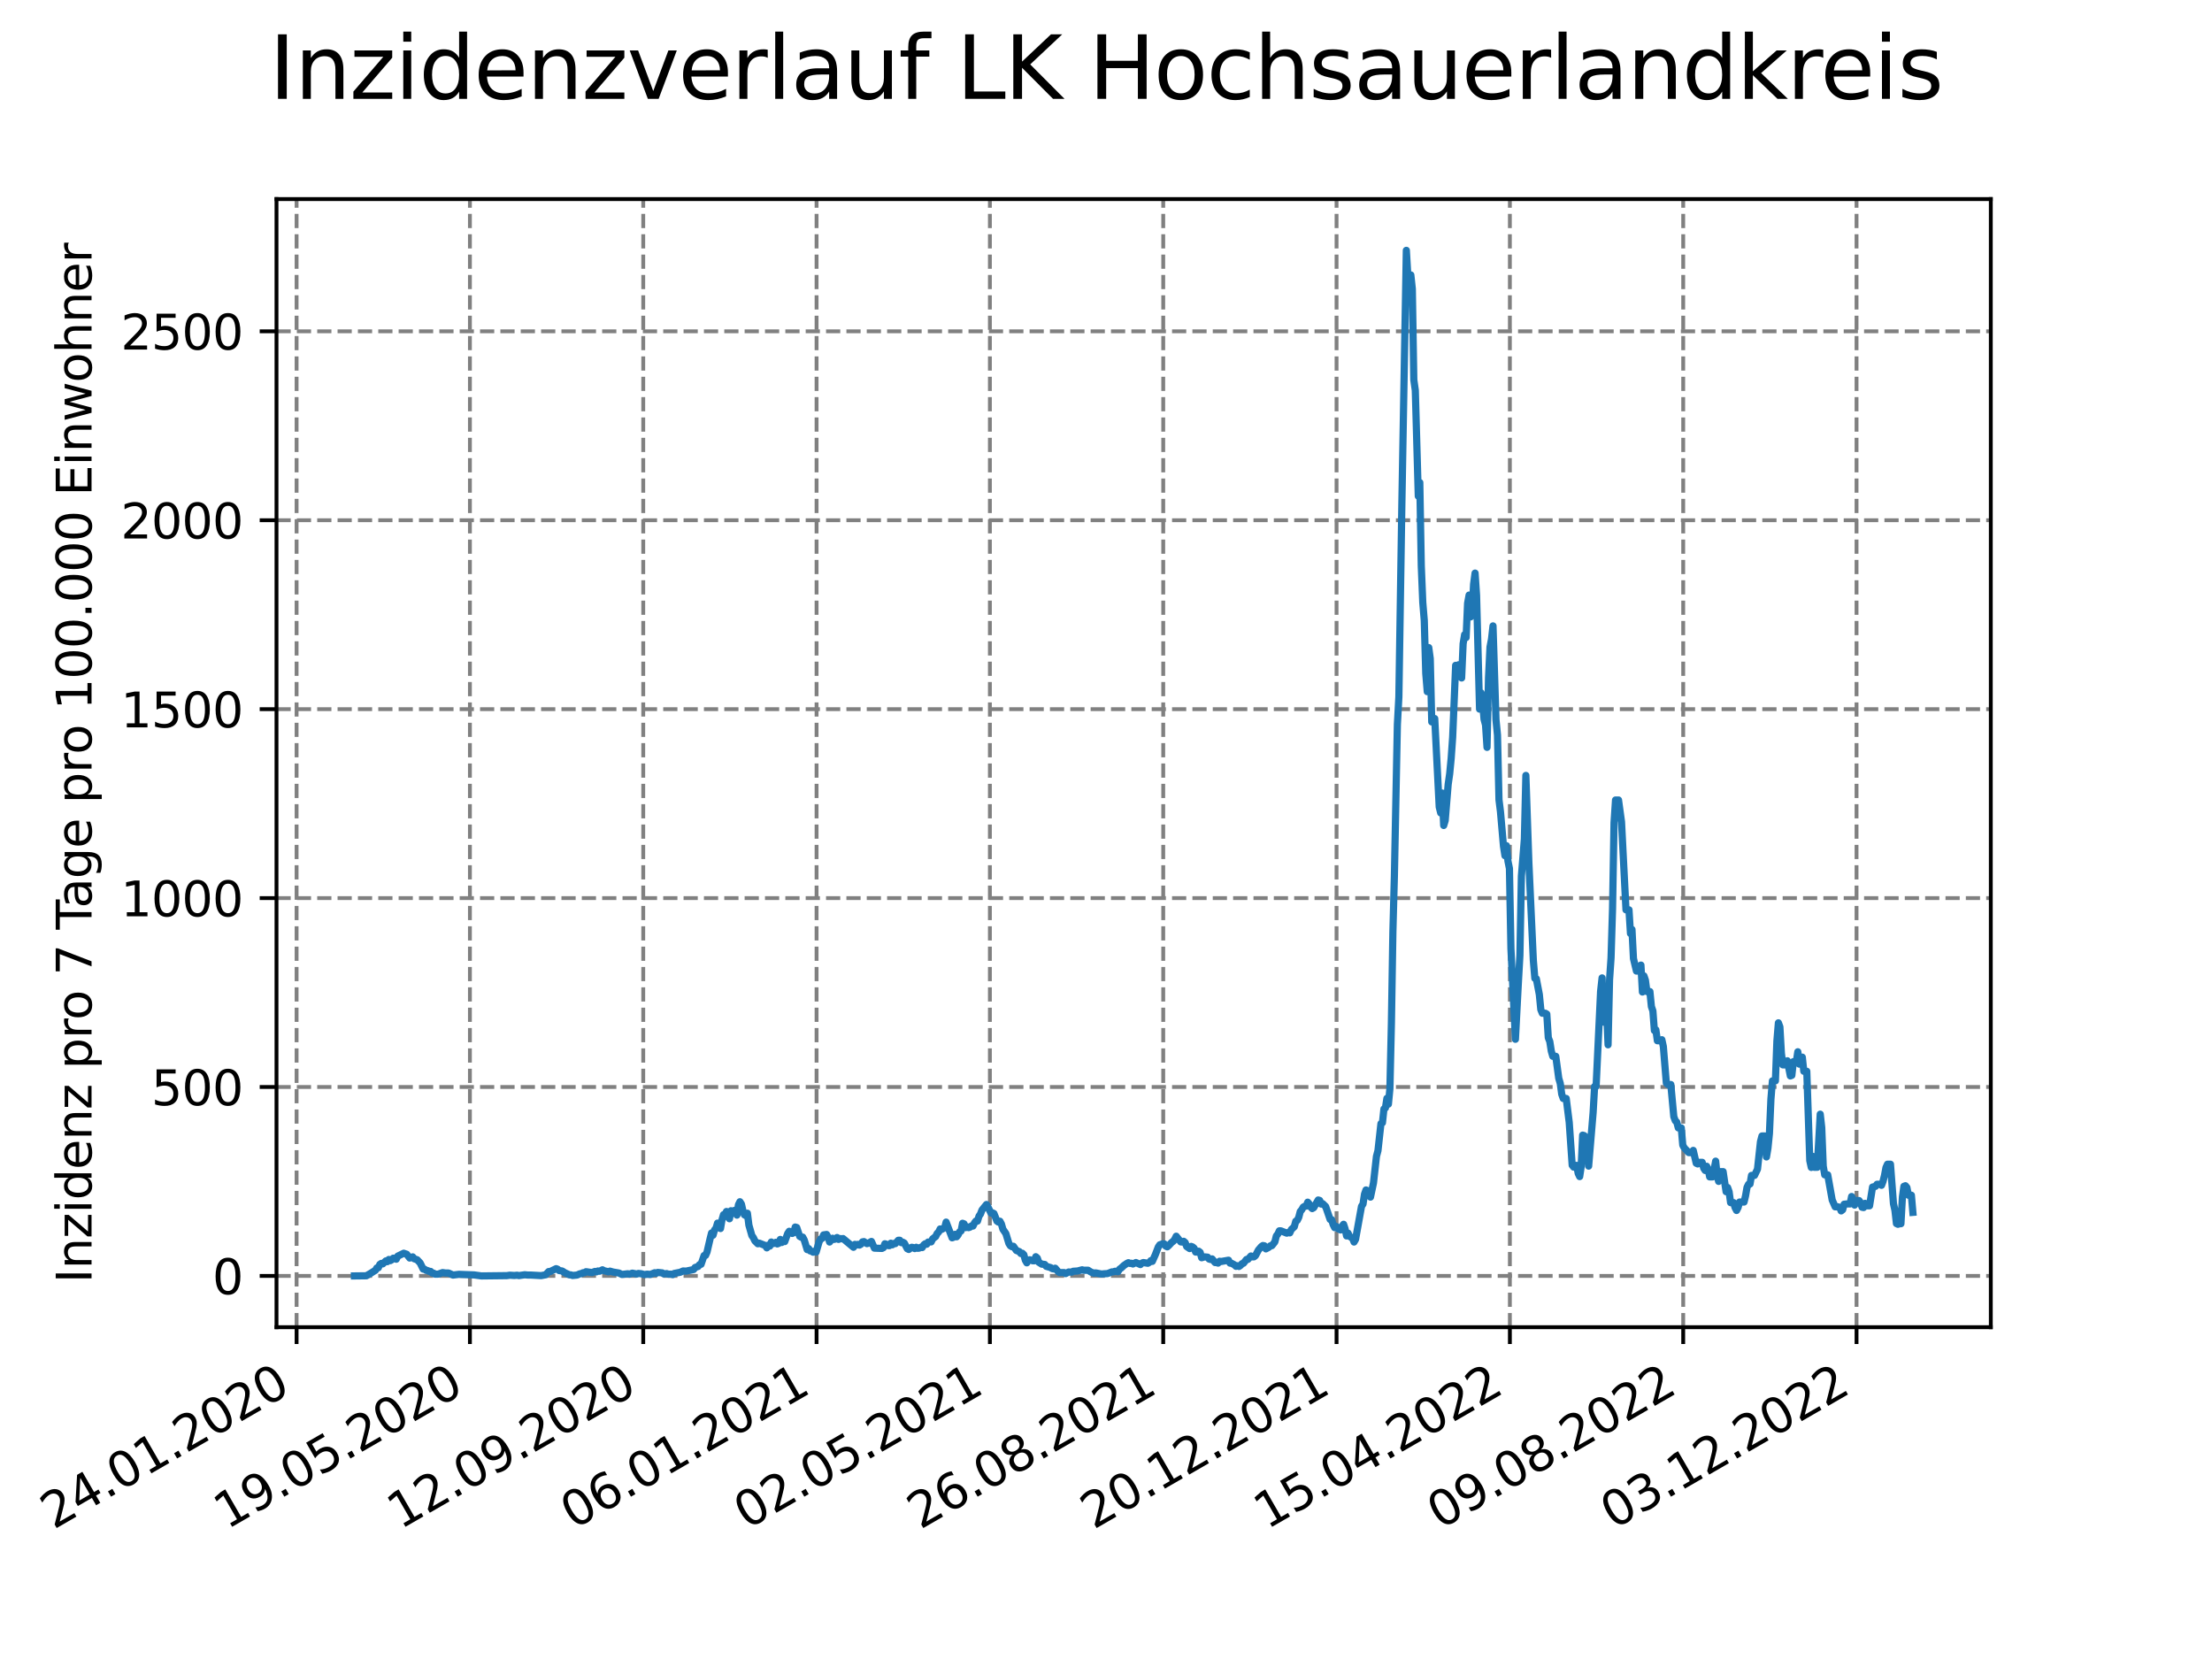 <?xml version="1.0" encoding="utf-8" standalone="no"?>
<!DOCTYPE svg PUBLIC "-//W3C//DTD SVG 1.1//EN"
  "http://www.w3.org/Graphics/SVG/1.1/DTD/svg11.dtd">
<svg xmlns:xlink="http://www.w3.org/1999/xlink" width="460.8pt" height="345.6pt" viewBox="0 0 460.8 345.6" xmlns="http://www.w3.org/2000/svg" version="1.1">
 <defs>
  <style type="text/css">*{stroke-linejoin: round; stroke-linecap: butt}</style>
 </defs>
 <g id="figure_1">
  <g id="patch_1">
   <path d="M 0 345.6 
L 460.8 345.6 
L 460.8 0 
L 0 0 
z
" style="fill: #ffffff"/>
  </g>
  <g id="axes_1">
   <g id="patch_2">
    <path d="M 57.6 276.48 
L 414.72 276.48 
L 414.72 41.472 
L 57.6 41.472 
z
" style="fill: #ffffff"/>
   </g>
   <g id="matplotlib.axis_1">
    <g id="xtick_1">
     <g id="line2d_1">
      <path d="M 61.784 276.48 
L 61.784 41.472 
" clip-path="url(#pce18eaad3a)" style="fill: none; stroke-dasharray: 2.96,1.28; stroke-dashoffset: 0; stroke: #808080; stroke-width: 0.8"/>
     </g>
     <g id="line2d_2">
      <defs>
       <path id="mdf8ff5abb8" d="M 0 0 
L 0 3.5 
" style="stroke: #000000; stroke-width: 0.8"/>
      </defs>
      <g>
       <use xlink:href="#mdf8ff5abb8" x="61.784" y="276.48" style="stroke: #000000; stroke-width: 0.8"/>
      </g>
     </g>
     <g id="text_1">
      <!-- 24.01.2020 -->
      <g transform="translate(11.159 318.689) rotate(-30) scale(0.1 -0.1)">
       <defs>
        <path id="DejaVuSans-32" d="M 1228 531 
L 3431 531 
L 3431 0 
L 469 0 
L 469 531 
Q 828 903 1448 1529 
Q 2069 2156 2228 2338 
Q 2531 2678 2651 2914 
Q 2772 3150 2772 3378 
Q 2772 3750 2511 3984 
Q 2250 4219 1831 4219 
Q 1534 4219 1204 4116 
Q 875 4013 500 3803 
L 500 4441 
Q 881 4594 1212 4672 
Q 1544 4750 1819 4750 
Q 2544 4750 2975 4387 
Q 3406 4025 3406 3419 
Q 3406 3131 3298 2873 
Q 3191 2616 2906 2266 
Q 2828 2175 2409 1742 
Q 1991 1309 1228 531 
z
" transform="scale(0.016)"/>
        <path id="DejaVuSans-34" d="M 2419 4116 
L 825 1625 
L 2419 1625 
L 2419 4116 
z
M 2253 4666 
L 3047 4666 
L 3047 1625 
L 3713 1625 
L 3713 1100 
L 3047 1100 
L 3047 0 
L 2419 0 
L 2419 1100 
L 313 1100 
L 313 1709 
L 2253 4666 
z
" transform="scale(0.016)"/>
        <path id="DejaVuSans-2e" d="M 684 794 
L 1344 794 
L 1344 0 
L 684 0 
L 684 794 
z
" transform="scale(0.016)"/>
        <path id="DejaVuSans-30" d="M 2034 4250 
Q 1547 4250 1301 3770 
Q 1056 3291 1056 2328 
Q 1056 1369 1301 889 
Q 1547 409 2034 409 
Q 2525 409 2770 889 
Q 3016 1369 3016 2328 
Q 3016 3291 2770 3770 
Q 2525 4250 2034 4250 
z
M 2034 4750 
Q 2819 4750 3233 4129 
Q 3647 3509 3647 2328 
Q 3647 1150 3233 529 
Q 2819 -91 2034 -91 
Q 1250 -91 836 529 
Q 422 1150 422 2328 
Q 422 3509 836 4129 
Q 1250 4750 2034 4750 
z
" transform="scale(0.016)"/>
        <path id="DejaVuSans-31" d="M 794 531 
L 1825 531 
L 1825 4091 
L 703 3866 
L 703 4441 
L 1819 4666 
L 2450 4666 
L 2450 531 
L 3481 531 
L 3481 0 
L 794 0 
L 794 531 
z
" transform="scale(0.016)"/>
       </defs>
       <use xlink:href="#DejaVuSans-32"/>
       <use xlink:href="#DejaVuSans-34" x="63.623"/>
       <use xlink:href="#DejaVuSans-2e" x="127.246"/>
       <use xlink:href="#DejaVuSans-30" x="159.033"/>
       <use xlink:href="#DejaVuSans-31" x="222.656"/>
       <use xlink:href="#DejaVuSans-2e" x="286.279"/>
       <use xlink:href="#DejaVuSans-32" x="318.066"/>
       <use xlink:href="#DejaVuSans-30" x="381.689"/>
       <use xlink:href="#DejaVuSans-32" x="445.312"/>
       <use xlink:href="#DejaVuSans-30" x="508.936"/>
      </g>
     </g>
    </g>
    <g id="xtick_2">
     <g id="line2d_3">
      <path d="M 97.891 276.48 
L 97.891 41.472 
" clip-path="url(#pce18eaad3a)" style="fill: none; stroke-dasharray: 2.96,1.28; stroke-dashoffset: 0; stroke: #808080; stroke-width: 0.8"/>
     </g>
     <g id="line2d_4">
      <g>
       <use xlink:href="#mdf8ff5abb8" x="97.891" y="276.48" style="stroke: #000000; stroke-width: 0.8"/>
      </g>
     </g>
     <g id="text_2">
      <!-- 19.05.2020 -->
      <g transform="translate(47.266 318.689) rotate(-30) scale(0.1 -0.1)">
       <defs>
        <path id="DejaVuSans-39" d="M 703 97 
L 703 672 
Q 941 559 1184 500 
Q 1428 441 1663 441 
Q 2288 441 2617 861 
Q 2947 1281 2994 2138 
Q 2813 1869 2534 1725 
Q 2256 1581 1919 1581 
Q 1219 1581 811 2004 
Q 403 2428 403 3163 
Q 403 3881 828 4315 
Q 1253 4750 1959 4750 
Q 2769 4750 3195 4129 
Q 3622 3509 3622 2328 
Q 3622 1225 3098 567 
Q 2575 -91 1691 -91 
Q 1453 -91 1209 -44 
Q 966 3 703 97 
z
M 1959 2075 
Q 2384 2075 2632 2365 
Q 2881 2656 2881 3163 
Q 2881 3666 2632 3958 
Q 2384 4250 1959 4250 
Q 1534 4250 1286 3958 
Q 1038 3666 1038 3163 
Q 1038 2656 1286 2365 
Q 1534 2075 1959 2075 
z
" transform="scale(0.016)"/>
        <path id="DejaVuSans-35" d="M 691 4666 
L 3169 4666 
L 3169 4134 
L 1269 4134 
L 1269 2991 
Q 1406 3038 1543 3061 
Q 1681 3084 1819 3084 
Q 2600 3084 3056 2656 
Q 3513 2228 3513 1497 
Q 3513 744 3044 326 
Q 2575 -91 1722 -91 
Q 1428 -91 1123 -41 
Q 819 9 494 109 
L 494 744 
Q 775 591 1075 516 
Q 1375 441 1709 441 
Q 2250 441 2565 725 
Q 2881 1009 2881 1497 
Q 2881 1984 2565 2268 
Q 2250 2553 1709 2553 
Q 1456 2553 1204 2497 
Q 953 2441 691 2322 
L 691 4666 
z
" transform="scale(0.016)"/>
       </defs>
       <use xlink:href="#DejaVuSans-31"/>
       <use xlink:href="#DejaVuSans-39" x="63.623"/>
       <use xlink:href="#DejaVuSans-2e" x="127.246"/>
       <use xlink:href="#DejaVuSans-30" x="159.033"/>
       <use xlink:href="#DejaVuSans-35" x="222.656"/>
       <use xlink:href="#DejaVuSans-2e" x="286.279"/>
       <use xlink:href="#DejaVuSans-32" x="318.066"/>
       <use xlink:href="#DejaVuSans-30" x="381.689"/>
       <use xlink:href="#DejaVuSans-32" x="445.312"/>
       <use xlink:href="#DejaVuSans-30" x="508.936"/>
      </g>
     </g>
    </g>
    <g id="xtick_3">
     <g id="line2d_5">
      <path d="M 133.999 276.48 
L 133.999 41.472 
" clip-path="url(#pce18eaad3a)" style="fill: none; stroke-dasharray: 2.96,1.28; stroke-dashoffset: 0; stroke: #808080; stroke-width: 0.8"/>
     </g>
     <g id="line2d_6">
      <g>
       <use xlink:href="#mdf8ff5abb8" x="133.999" y="276.48" style="stroke: #000000; stroke-width: 0.8"/>
      </g>
     </g>
     <g id="text_3">
      <!-- 12.09.2020 -->
      <g transform="translate(83.373 318.689) rotate(-30) scale(0.1 -0.1)">
       <use xlink:href="#DejaVuSans-31"/>
       <use xlink:href="#DejaVuSans-32" x="63.623"/>
       <use xlink:href="#DejaVuSans-2e" x="127.246"/>
       <use xlink:href="#DejaVuSans-30" x="159.033"/>
       <use xlink:href="#DejaVuSans-39" x="222.656"/>
       <use xlink:href="#DejaVuSans-2e" x="286.279"/>
       <use xlink:href="#DejaVuSans-32" x="318.066"/>
       <use xlink:href="#DejaVuSans-30" x="381.689"/>
       <use xlink:href="#DejaVuSans-32" x="445.312"/>
       <use xlink:href="#DejaVuSans-30" x="508.936"/>
      </g>
     </g>
    </g>
    <g id="xtick_4">
     <g id="line2d_7">
      <path d="M 170.106 276.48 
L 170.106 41.472 
" clip-path="url(#pce18eaad3a)" style="fill: none; stroke-dasharray: 2.96,1.28; stroke-dashoffset: 0; stroke: #808080; stroke-width: 0.8"/>
     </g>
     <g id="line2d_8">
      <g>
       <use xlink:href="#mdf8ff5abb8" x="170.106" y="276.48" style="stroke: #000000; stroke-width: 0.8"/>
      </g>
     </g>
     <g id="text_4">
      <!-- 06.01.2021 -->
      <g transform="translate(119.481 318.689) rotate(-30) scale(0.1 -0.1)">
       <defs>
        <path id="DejaVuSans-36" d="M 2113 2584 
Q 1688 2584 1439 2293 
Q 1191 2003 1191 1497 
Q 1191 994 1439 701 
Q 1688 409 2113 409 
Q 2538 409 2786 701 
Q 3034 994 3034 1497 
Q 3034 2003 2786 2293 
Q 2538 2584 2113 2584 
z
M 3366 4563 
L 3366 3988 
Q 3128 4100 2886 4159 
Q 2644 4219 2406 4219 
Q 1781 4219 1451 3797 
Q 1122 3375 1075 2522 
Q 1259 2794 1537 2939 
Q 1816 3084 2150 3084 
Q 2853 3084 3261 2657 
Q 3669 2231 3669 1497 
Q 3669 778 3244 343 
Q 2819 -91 2113 -91 
Q 1303 -91 875 529 
Q 447 1150 447 2328 
Q 447 3434 972 4092 
Q 1497 4750 2381 4750 
Q 2619 4750 2861 4703 
Q 3103 4656 3366 4563 
z
" transform="scale(0.016)"/>
       </defs>
       <use xlink:href="#DejaVuSans-30"/>
       <use xlink:href="#DejaVuSans-36" x="63.623"/>
       <use xlink:href="#DejaVuSans-2e" x="127.246"/>
       <use xlink:href="#DejaVuSans-30" x="159.033"/>
       <use xlink:href="#DejaVuSans-31" x="222.656"/>
       <use xlink:href="#DejaVuSans-2e" x="286.279"/>
       <use xlink:href="#DejaVuSans-32" x="318.066"/>
       <use xlink:href="#DejaVuSans-30" x="381.689"/>
       <use xlink:href="#DejaVuSans-32" x="445.312"/>
       <use xlink:href="#DejaVuSans-31" x="508.936"/>
      </g>
     </g>
    </g>
    <g id="xtick_5">
     <g id="line2d_9">
      <path d="M 206.213 276.48 
L 206.213 41.472 
" clip-path="url(#pce18eaad3a)" style="fill: none; stroke-dasharray: 2.96,1.28; stroke-dashoffset: 0; stroke: #808080; stroke-width: 0.8"/>
     </g>
     <g id="line2d_10">
      <g>
       <use xlink:href="#mdf8ff5abb8" x="206.213" y="276.48" style="stroke: #000000; stroke-width: 0.8"/>
      </g>
     </g>
     <g id="text_5">
      <!-- 02.05.2021 -->
      <g transform="translate(155.588 318.689) rotate(-30) scale(0.1 -0.1)">
       <use xlink:href="#DejaVuSans-30"/>
       <use xlink:href="#DejaVuSans-32" x="63.623"/>
       <use xlink:href="#DejaVuSans-2e" x="127.246"/>
       <use xlink:href="#DejaVuSans-30" x="159.033"/>
       <use xlink:href="#DejaVuSans-35" x="222.656"/>
       <use xlink:href="#DejaVuSans-2e" x="286.279"/>
       <use xlink:href="#DejaVuSans-32" x="318.066"/>
       <use xlink:href="#DejaVuSans-30" x="381.689"/>
       <use xlink:href="#DejaVuSans-32" x="445.312"/>
       <use xlink:href="#DejaVuSans-31" x="508.936"/>
      </g>
     </g>
    </g>
    <g id="xtick_6">
     <g id="line2d_11">
      <path d="M 242.321 276.48 
L 242.321 41.472 
" clip-path="url(#pce18eaad3a)" style="fill: none; stroke-dasharray: 2.96,1.28; stroke-dashoffset: 0; stroke: #808080; stroke-width: 0.8"/>
     </g>
     <g id="line2d_12">
      <g>
       <use xlink:href="#mdf8ff5abb8" x="242.321" y="276.48" style="stroke: #000000; stroke-width: 0.8"/>
      </g>
     </g>
     <g id="text_6">
      <!-- 26.08.2021 -->
      <g transform="translate(191.695 318.689) rotate(-30) scale(0.1 -0.1)">
       <defs>
        <path id="DejaVuSans-38" d="M 2034 2216 
Q 1584 2216 1326 1975 
Q 1069 1734 1069 1313 
Q 1069 891 1326 650 
Q 1584 409 2034 409 
Q 2484 409 2743 651 
Q 3003 894 3003 1313 
Q 3003 1734 2745 1975 
Q 2488 2216 2034 2216 
z
M 1403 2484 
Q 997 2584 770 2862 
Q 544 3141 544 3541 
Q 544 4100 942 4425 
Q 1341 4750 2034 4750 
Q 2731 4750 3128 4425 
Q 3525 4100 3525 3541 
Q 3525 3141 3298 2862 
Q 3072 2584 2669 2484 
Q 3125 2378 3379 2068 
Q 3634 1759 3634 1313 
Q 3634 634 3220 271 
Q 2806 -91 2034 -91 
Q 1263 -91 848 271 
Q 434 634 434 1313 
Q 434 1759 690 2068 
Q 947 2378 1403 2484 
z
M 1172 3481 
Q 1172 3119 1398 2916 
Q 1625 2713 2034 2713 
Q 2441 2713 2670 2916 
Q 2900 3119 2900 3481 
Q 2900 3844 2670 4047 
Q 2441 4250 2034 4250 
Q 1625 4250 1398 4047 
Q 1172 3844 1172 3481 
z
" transform="scale(0.016)"/>
       </defs>
       <use xlink:href="#DejaVuSans-32"/>
       <use xlink:href="#DejaVuSans-36" x="63.623"/>
       <use xlink:href="#DejaVuSans-2e" x="127.246"/>
       <use xlink:href="#DejaVuSans-30" x="159.033"/>
       <use xlink:href="#DejaVuSans-38" x="222.656"/>
       <use xlink:href="#DejaVuSans-2e" x="286.279"/>
       <use xlink:href="#DejaVuSans-32" x="318.066"/>
       <use xlink:href="#DejaVuSans-30" x="381.689"/>
       <use xlink:href="#DejaVuSans-32" x="445.312"/>
       <use xlink:href="#DejaVuSans-31" x="508.936"/>
      </g>
     </g>
    </g>
    <g id="xtick_7">
     <g id="line2d_13">
      <path d="M 278.428 276.48 
L 278.428 41.472 
" clip-path="url(#pce18eaad3a)" style="fill: none; stroke-dasharray: 2.96,1.28; stroke-dashoffset: 0; stroke: #808080; stroke-width: 0.8"/>
     </g>
     <g id="line2d_14">
      <g>
       <use xlink:href="#mdf8ff5abb8" x="278.428" y="276.48" style="stroke: #000000; stroke-width: 0.8"/>
      </g>
     </g>
     <g id="text_7">
      <!-- 20.12.2021 -->
      <g transform="translate(227.803 318.689) rotate(-30) scale(0.1 -0.1)">
       <use xlink:href="#DejaVuSans-32"/>
       <use xlink:href="#DejaVuSans-30" x="63.623"/>
       <use xlink:href="#DejaVuSans-2e" x="127.246"/>
       <use xlink:href="#DejaVuSans-31" x="159.033"/>
       <use xlink:href="#DejaVuSans-32" x="222.656"/>
       <use xlink:href="#DejaVuSans-2e" x="286.279"/>
       <use xlink:href="#DejaVuSans-32" x="318.066"/>
       <use xlink:href="#DejaVuSans-30" x="381.689"/>
       <use xlink:href="#DejaVuSans-32" x="445.312"/>
       <use xlink:href="#DejaVuSans-31" x="508.936"/>
      </g>
     </g>
    </g>
    <g id="xtick_8">
     <g id="line2d_15">
      <path d="M 314.535 276.48 
L 314.535 41.472 
" clip-path="url(#pce18eaad3a)" style="fill: none; stroke-dasharray: 2.96,1.28; stroke-dashoffset: 0; stroke: #808080; stroke-width: 0.8"/>
     </g>
     <g id="line2d_16">
      <g>
       <use xlink:href="#mdf8ff5abb8" x="314.535" y="276.48" style="stroke: #000000; stroke-width: 0.8"/>
      </g>
     </g>
     <g id="text_8">
      <!-- 15.04.2022 -->
      <g transform="translate(263.91 318.689) rotate(-30) scale(0.1 -0.1)">
       <use xlink:href="#DejaVuSans-31"/>
       <use xlink:href="#DejaVuSans-35" x="63.623"/>
       <use xlink:href="#DejaVuSans-2e" x="127.246"/>
       <use xlink:href="#DejaVuSans-30" x="159.033"/>
       <use xlink:href="#DejaVuSans-34" x="222.656"/>
       <use xlink:href="#DejaVuSans-2e" x="286.279"/>
       <use xlink:href="#DejaVuSans-32" x="318.066"/>
       <use xlink:href="#DejaVuSans-30" x="381.689"/>
       <use xlink:href="#DejaVuSans-32" x="445.312"/>
       <use xlink:href="#DejaVuSans-32" x="508.936"/>
      </g>
     </g>
    </g>
    <g id="xtick_9">
     <g id="line2d_17">
      <path d="M 350.642 276.48 
L 350.642 41.472 
" clip-path="url(#pce18eaad3a)" style="fill: none; stroke-dasharray: 2.96,1.28; stroke-dashoffset: 0; stroke: #808080; stroke-width: 0.8"/>
     </g>
     <g id="line2d_18">
      <g>
       <use xlink:href="#mdf8ff5abb8" x="350.642" y="276.48" style="stroke: #000000; stroke-width: 0.8"/>
      </g>
     </g>
     <g id="text_9">
      <!-- 09.08.2022 -->
      <g transform="translate(300.017 318.689) rotate(-30) scale(0.1 -0.1)">
       <use xlink:href="#DejaVuSans-30"/>
       <use xlink:href="#DejaVuSans-39" x="63.623"/>
       <use xlink:href="#DejaVuSans-2e" x="127.246"/>
       <use xlink:href="#DejaVuSans-30" x="159.033"/>
       <use xlink:href="#DejaVuSans-38" x="222.656"/>
       <use xlink:href="#DejaVuSans-2e" x="286.279"/>
       <use xlink:href="#DejaVuSans-32" x="318.066"/>
       <use xlink:href="#DejaVuSans-30" x="381.689"/>
       <use xlink:href="#DejaVuSans-32" x="445.312"/>
       <use xlink:href="#DejaVuSans-32" x="508.936"/>
      </g>
     </g>
    </g>
    <g id="xtick_10">
     <g id="line2d_19">
      <path d="M 386.75 276.48 
L 386.75 41.472 
" clip-path="url(#pce18eaad3a)" style="fill: none; stroke-dasharray: 2.96,1.28; stroke-dashoffset: 0; stroke: #808080; stroke-width: 0.8"/>
     </g>
     <g id="line2d_20">
      <g>
       <use xlink:href="#mdf8ff5abb8" x="386.75" y="276.48" style="stroke: #000000; stroke-width: 0.8"/>
      </g>
     </g>
     <g id="text_10">
      <!-- 03.12.2022 -->
      <g transform="translate(336.125 318.689) rotate(-30) scale(0.1 -0.1)">
       <defs>
        <path id="DejaVuSans-33" d="M 2597 2516 
Q 3050 2419 3304 2112 
Q 3559 1806 3559 1356 
Q 3559 666 3084 287 
Q 2609 -91 1734 -91 
Q 1441 -91 1130 -33 
Q 819 25 488 141 
L 488 750 
Q 750 597 1062 519 
Q 1375 441 1716 441 
Q 2309 441 2620 675 
Q 2931 909 2931 1356 
Q 2931 1769 2642 2001 
Q 2353 2234 1838 2234 
L 1294 2234 
L 1294 2753 
L 1863 2753 
Q 2328 2753 2575 2939 
Q 2822 3125 2822 3475 
Q 2822 3834 2567 4026 
Q 2313 4219 1838 4219 
Q 1578 4219 1281 4162 
Q 984 4106 628 3988 
L 628 4550 
Q 988 4650 1302 4700 
Q 1616 4750 1894 4750 
Q 2613 4750 3031 4423 
Q 3450 4097 3450 3541 
Q 3450 3153 3228 2886 
Q 3006 2619 2597 2516 
z
" transform="scale(0.016)"/>
       </defs>
       <use xlink:href="#DejaVuSans-30"/>
       <use xlink:href="#DejaVuSans-33" x="63.623"/>
       <use xlink:href="#DejaVuSans-2e" x="127.246"/>
       <use xlink:href="#DejaVuSans-31" x="159.033"/>
       <use xlink:href="#DejaVuSans-32" x="222.656"/>
       <use xlink:href="#DejaVuSans-2e" x="286.279"/>
       <use xlink:href="#DejaVuSans-32" x="318.066"/>
       <use xlink:href="#DejaVuSans-30" x="381.689"/>
       <use xlink:href="#DejaVuSans-32" x="445.312"/>
       <use xlink:href="#DejaVuSans-32" x="508.936"/>
      </g>
     </g>
    </g>
   </g>
   <g id="matplotlib.axis_2">
    <g id="ytick_1">
     <g id="line2d_21">
      <path d="M 57.6 265.798 
L 414.72 265.798 
" clip-path="url(#pce18eaad3a)" style="fill: none; stroke-dasharray: 2.96,1.28; stroke-dashoffset: 0; stroke: #808080; stroke-width: 0.8"/>
     </g>
     <g id="line2d_22">
      <defs>
       <path id="mb49c181ca3" d="M 0 0 
L -3.5 0 
" style="stroke: #000000; stroke-width: 0.8"/>
      </defs>
      <g>
       <use xlink:href="#mb49c181ca3" x="57.6" y="265.798" style="stroke: #000000; stroke-width: 0.8"/>
      </g>
     </g>
     <g id="text_11">
      <!-- 0 -->
      <g transform="translate(44.237 269.597) scale(0.1 -0.1)">
       <use xlink:href="#DejaVuSans-30"/>
      </g>
     </g>
    </g>
    <g id="ytick_2">
     <g id="line2d_23">
      <path d="M 57.6 226.442 
L 414.72 226.442 
" clip-path="url(#pce18eaad3a)" style="fill: none; stroke-dasharray: 2.96,1.28; stroke-dashoffset: 0; stroke: #808080; stroke-width: 0.8"/>
     </g>
     <g id="line2d_24">
      <g>
       <use xlink:href="#mb49c181ca3" x="57.6" y="226.442" style="stroke: #000000; stroke-width: 0.8"/>
      </g>
     </g>
     <g id="text_12">
      <!-- 500 -->
      <g transform="translate(31.512 230.241) scale(0.1 -0.1)">
       <use xlink:href="#DejaVuSans-35"/>
       <use xlink:href="#DejaVuSans-30" x="63.623"/>
       <use xlink:href="#DejaVuSans-30" x="127.246"/>
      </g>
     </g>
    </g>
    <g id="ytick_3">
     <g id="line2d_25">
      <path d="M 57.6 187.086 
L 414.72 187.086 
" clip-path="url(#pce18eaad3a)" style="fill: none; stroke-dasharray: 2.96,1.28; stroke-dashoffset: 0; stroke: #808080; stroke-width: 0.8"/>
     </g>
     <g id="line2d_26">
      <g>
       <use xlink:href="#mb49c181ca3" x="57.6" y="187.086" style="stroke: #000000; stroke-width: 0.8"/>
      </g>
     </g>
     <g id="text_13">
      <!-- 1000 -->
      <g transform="translate(25.15 190.885) scale(0.1 -0.1)">
       <use xlink:href="#DejaVuSans-31"/>
       <use xlink:href="#DejaVuSans-30" x="63.623"/>
       <use xlink:href="#DejaVuSans-30" x="127.246"/>
       <use xlink:href="#DejaVuSans-30" x="190.869"/>
      </g>
     </g>
    </g>
    <g id="ytick_4">
     <g id="line2d_27">
      <path d="M 57.6 147.73 
L 414.72 147.73 
" clip-path="url(#pce18eaad3a)" style="fill: none; stroke-dasharray: 2.96,1.28; stroke-dashoffset: 0; stroke: #808080; stroke-width: 0.8"/>
     </g>
     <g id="line2d_28">
      <g>
       <use xlink:href="#mb49c181ca3" x="57.6" y="147.73" style="stroke: #000000; stroke-width: 0.8"/>
      </g>
     </g>
     <g id="text_14">
      <!-- 1500 -->
      <g transform="translate(25.15 151.529) scale(0.1 -0.1)">
       <use xlink:href="#DejaVuSans-31"/>
       <use xlink:href="#DejaVuSans-35" x="63.623"/>
       <use xlink:href="#DejaVuSans-30" x="127.246"/>
       <use xlink:href="#DejaVuSans-30" x="190.869"/>
      </g>
     </g>
    </g>
    <g id="ytick_5">
     <g id="line2d_29">
      <path d="M 57.6 108.374 
L 414.72 108.374 
" clip-path="url(#pce18eaad3a)" style="fill: none; stroke-dasharray: 2.96,1.28; stroke-dashoffset: 0; stroke: #808080; stroke-width: 0.8"/>
     </g>
     <g id="line2d_30">
      <g>
       <use xlink:href="#mb49c181ca3" x="57.6" y="108.374" style="stroke: #000000; stroke-width: 0.8"/>
      </g>
     </g>
     <g id="text_15">
      <!-- 2000 -->
      <g transform="translate(25.15 112.173) scale(0.1 -0.1)">
       <use xlink:href="#DejaVuSans-32"/>
       <use xlink:href="#DejaVuSans-30" x="63.623"/>
       <use xlink:href="#DejaVuSans-30" x="127.246"/>
       <use xlink:href="#DejaVuSans-30" x="190.869"/>
      </g>
     </g>
    </g>
    <g id="ytick_6">
     <g id="line2d_31">
      <path d="M 57.6 69.018 
L 414.72 69.018 
" clip-path="url(#pce18eaad3a)" style="fill: none; stroke-dasharray: 2.96,1.28; stroke-dashoffset: 0; stroke: #808080; stroke-width: 0.8"/>
     </g>
     <g id="line2d_32">
      <g>
       <use xlink:href="#mb49c181ca3" x="57.6" y="69.018" style="stroke: #000000; stroke-width: 0.8"/>
      </g>
     </g>
     <g id="text_16">
      <!-- 2500 -->
      <g transform="translate(25.15 72.817) scale(0.1 -0.1)">
       <use xlink:href="#DejaVuSans-32"/>
       <use xlink:href="#DejaVuSans-35" x="63.623"/>
       <use xlink:href="#DejaVuSans-30" x="127.246"/>
       <use xlink:href="#DejaVuSans-30" x="190.869"/>
      </g>
     </g>
    </g>
    <g id="text_17">
     <!-- Inzidenz pro 7 Tage pro 100.000 Einwohner -->
     <g transform="translate(19.07 267.301) rotate(-90) scale(0.1 -0.1)">
      <defs>
       <path id="DejaVuSans-49" d="M 628 4666 
L 1259 4666 
L 1259 0 
L 628 0 
L 628 4666 
z
" transform="scale(0.016)"/>
       <path id="DejaVuSans-6e" d="M 3513 2113 
L 3513 0 
L 2938 0 
L 2938 2094 
Q 2938 2591 2744 2837 
Q 2550 3084 2163 3084 
Q 1697 3084 1428 2787 
Q 1159 2491 1159 1978 
L 1159 0 
L 581 0 
L 581 3500 
L 1159 3500 
L 1159 2956 
Q 1366 3272 1645 3428 
Q 1925 3584 2291 3584 
Q 2894 3584 3203 3211 
Q 3513 2838 3513 2113 
z
" transform="scale(0.016)"/>
       <path id="DejaVuSans-7a" d="M 353 3500 
L 3084 3500 
L 3084 2975 
L 922 459 
L 3084 459 
L 3084 0 
L 275 0 
L 275 525 
L 2438 3041 
L 353 3041 
L 353 3500 
z
" transform="scale(0.016)"/>
       <path id="DejaVuSans-69" d="M 603 3500 
L 1178 3500 
L 1178 0 
L 603 0 
L 603 3500 
z
M 603 4863 
L 1178 4863 
L 1178 4134 
L 603 4134 
L 603 4863 
z
" transform="scale(0.016)"/>
       <path id="DejaVuSans-64" d="M 2906 2969 
L 2906 4863 
L 3481 4863 
L 3481 0 
L 2906 0 
L 2906 525 
Q 2725 213 2448 61 
Q 2172 -91 1784 -91 
Q 1150 -91 751 415 
Q 353 922 353 1747 
Q 353 2572 751 3078 
Q 1150 3584 1784 3584 
Q 2172 3584 2448 3432 
Q 2725 3281 2906 2969 
z
M 947 1747 
Q 947 1113 1208 752 
Q 1469 391 1925 391 
Q 2381 391 2643 752 
Q 2906 1113 2906 1747 
Q 2906 2381 2643 2742 
Q 2381 3103 1925 3103 
Q 1469 3103 1208 2742 
Q 947 2381 947 1747 
z
" transform="scale(0.016)"/>
       <path id="DejaVuSans-65" d="M 3597 1894 
L 3597 1613 
L 953 1613 
Q 991 1019 1311 708 
Q 1631 397 2203 397 
Q 2534 397 2845 478 
Q 3156 559 3463 722 
L 3463 178 
Q 3153 47 2828 -22 
Q 2503 -91 2169 -91 
Q 1331 -91 842 396 
Q 353 884 353 1716 
Q 353 2575 817 3079 
Q 1281 3584 2069 3584 
Q 2775 3584 3186 3129 
Q 3597 2675 3597 1894 
z
M 3022 2063 
Q 3016 2534 2758 2815 
Q 2500 3097 2075 3097 
Q 1594 3097 1305 2825 
Q 1016 2553 972 2059 
L 3022 2063 
z
" transform="scale(0.016)"/>
       <path id="DejaVuSans-20" transform="scale(0.016)"/>
       <path id="DejaVuSans-70" d="M 1159 525 
L 1159 -1331 
L 581 -1331 
L 581 3500 
L 1159 3500 
L 1159 2969 
Q 1341 3281 1617 3432 
Q 1894 3584 2278 3584 
Q 2916 3584 3314 3078 
Q 3713 2572 3713 1747 
Q 3713 922 3314 415 
Q 2916 -91 2278 -91 
Q 1894 -91 1617 61 
Q 1341 213 1159 525 
z
M 3116 1747 
Q 3116 2381 2855 2742 
Q 2594 3103 2138 3103 
Q 1681 3103 1420 2742 
Q 1159 2381 1159 1747 
Q 1159 1113 1420 752 
Q 1681 391 2138 391 
Q 2594 391 2855 752 
Q 3116 1113 3116 1747 
z
" transform="scale(0.016)"/>
       <path id="DejaVuSans-72" d="M 2631 2963 
Q 2534 3019 2420 3045 
Q 2306 3072 2169 3072 
Q 1681 3072 1420 2755 
Q 1159 2438 1159 1844 
L 1159 0 
L 581 0 
L 581 3500 
L 1159 3500 
L 1159 2956 
Q 1341 3275 1631 3429 
Q 1922 3584 2338 3584 
Q 2397 3584 2469 3576 
Q 2541 3569 2628 3553 
L 2631 2963 
z
" transform="scale(0.016)"/>
       <path id="DejaVuSans-6f" d="M 1959 3097 
Q 1497 3097 1228 2736 
Q 959 2375 959 1747 
Q 959 1119 1226 758 
Q 1494 397 1959 397 
Q 2419 397 2687 759 
Q 2956 1122 2956 1747 
Q 2956 2369 2687 2733 
Q 2419 3097 1959 3097 
z
M 1959 3584 
Q 2709 3584 3137 3096 
Q 3566 2609 3566 1747 
Q 3566 888 3137 398 
Q 2709 -91 1959 -91 
Q 1206 -91 779 398 
Q 353 888 353 1747 
Q 353 2609 779 3096 
Q 1206 3584 1959 3584 
z
" transform="scale(0.016)"/>
       <path id="DejaVuSans-37" d="M 525 4666 
L 3525 4666 
L 3525 4397 
L 1831 0 
L 1172 0 
L 2766 4134 
L 525 4134 
L 525 4666 
z
" transform="scale(0.016)"/>
       <path id="DejaVuSans-54" d="M -19 4666 
L 3928 4666 
L 3928 4134 
L 2272 4134 
L 2272 0 
L 1638 0 
L 1638 4134 
L -19 4134 
L -19 4666 
z
" transform="scale(0.016)"/>
       <path id="DejaVuSans-61" d="M 2194 1759 
Q 1497 1759 1228 1600 
Q 959 1441 959 1056 
Q 959 750 1161 570 
Q 1363 391 1709 391 
Q 2188 391 2477 730 
Q 2766 1069 2766 1631 
L 2766 1759 
L 2194 1759 
z
M 3341 1997 
L 3341 0 
L 2766 0 
L 2766 531 
Q 2569 213 2275 61 
Q 1981 -91 1556 -91 
Q 1019 -91 701 211 
Q 384 513 384 1019 
Q 384 1609 779 1909 
Q 1175 2209 1959 2209 
L 2766 2209 
L 2766 2266 
Q 2766 2663 2505 2880 
Q 2244 3097 1772 3097 
Q 1472 3097 1187 3025 
Q 903 2953 641 2809 
L 641 3341 
Q 956 3463 1253 3523 
Q 1550 3584 1831 3584 
Q 2591 3584 2966 3190 
Q 3341 2797 3341 1997 
z
" transform="scale(0.016)"/>
       <path id="DejaVuSans-67" d="M 2906 1791 
Q 2906 2416 2648 2759 
Q 2391 3103 1925 3103 
Q 1463 3103 1205 2759 
Q 947 2416 947 1791 
Q 947 1169 1205 825 
Q 1463 481 1925 481 
Q 2391 481 2648 825 
Q 2906 1169 2906 1791 
z
M 3481 434 
Q 3481 -459 3084 -895 
Q 2688 -1331 1869 -1331 
Q 1566 -1331 1297 -1286 
Q 1028 -1241 775 -1147 
L 775 -588 
Q 1028 -725 1275 -790 
Q 1522 -856 1778 -856 
Q 2344 -856 2625 -561 
Q 2906 -266 2906 331 
L 2906 616 
Q 2728 306 2450 153 
Q 2172 0 1784 0 
Q 1141 0 747 490 
Q 353 981 353 1791 
Q 353 2603 747 3093 
Q 1141 3584 1784 3584 
Q 2172 3584 2450 3431 
Q 2728 3278 2906 2969 
L 2906 3500 
L 3481 3500 
L 3481 434 
z
" transform="scale(0.016)"/>
       <path id="DejaVuSans-45" d="M 628 4666 
L 3578 4666 
L 3578 4134 
L 1259 4134 
L 1259 2753 
L 3481 2753 
L 3481 2222 
L 1259 2222 
L 1259 531 
L 3634 531 
L 3634 0 
L 628 0 
L 628 4666 
z
" transform="scale(0.016)"/>
       <path id="DejaVuSans-77" d="M 269 3500 
L 844 3500 
L 1563 769 
L 2278 3500 
L 2956 3500 
L 3675 769 
L 4391 3500 
L 4966 3500 
L 4050 0 
L 3372 0 
L 2619 2869 
L 1863 0 
L 1184 0 
L 269 3500 
z
" transform="scale(0.016)"/>
       <path id="DejaVuSans-68" d="M 3513 2113 
L 3513 0 
L 2938 0 
L 2938 2094 
Q 2938 2591 2744 2837 
Q 2550 3084 2163 3084 
Q 1697 3084 1428 2787 
Q 1159 2491 1159 1978 
L 1159 0 
L 581 0 
L 581 4863 
L 1159 4863 
L 1159 2956 
Q 1366 3272 1645 3428 
Q 1925 3584 2291 3584 
Q 2894 3584 3203 3211 
Q 3513 2838 3513 2113 
z
" transform="scale(0.016)"/>
      </defs>
      <use xlink:href="#DejaVuSans-49"/>
      <use xlink:href="#DejaVuSans-6e" x="29.492"/>
      <use xlink:href="#DejaVuSans-7a" x="92.871"/>
      <use xlink:href="#DejaVuSans-69" x="145.361"/>
      <use xlink:href="#DejaVuSans-64" x="173.145"/>
      <use xlink:href="#DejaVuSans-65" x="236.621"/>
      <use xlink:href="#DejaVuSans-6e" x="298.145"/>
      <use xlink:href="#DejaVuSans-7a" x="361.523"/>
      <use xlink:href="#DejaVuSans-20" x="414.014"/>
      <use xlink:href="#DejaVuSans-70" x="445.801"/>
      <use xlink:href="#DejaVuSans-72" x="509.277"/>
      <use xlink:href="#DejaVuSans-6f" x="548.141"/>
      <use xlink:href="#DejaVuSans-20" x="609.322"/>
      <use xlink:href="#DejaVuSans-37" x="641.109"/>
      <use xlink:href="#DejaVuSans-20" x="704.732"/>
      <use xlink:href="#DejaVuSans-54" x="736.52"/>
      <use xlink:href="#DejaVuSans-61" x="781.104"/>
      <use xlink:href="#DejaVuSans-67" x="842.383"/>
      <use xlink:href="#DejaVuSans-65" x="905.859"/>
      <use xlink:href="#DejaVuSans-20" x="967.383"/>
      <use xlink:href="#DejaVuSans-70" x="999.17"/>
      <use xlink:href="#DejaVuSans-72" x="1062.646"/>
      <use xlink:href="#DejaVuSans-6f" x="1101.51"/>
      <use xlink:href="#DejaVuSans-20" x="1162.691"/>
      <use xlink:href="#DejaVuSans-31" x="1194.479"/>
      <use xlink:href="#DejaVuSans-30" x="1258.102"/>
      <use xlink:href="#DejaVuSans-30" x="1321.725"/>
      <use xlink:href="#DejaVuSans-2e" x="1385.348"/>
      <use xlink:href="#DejaVuSans-30" x="1417.135"/>
      <use xlink:href="#DejaVuSans-30" x="1480.758"/>
      <use xlink:href="#DejaVuSans-30" x="1544.381"/>
      <use xlink:href="#DejaVuSans-20" x="1608.004"/>
      <use xlink:href="#DejaVuSans-45" x="1639.791"/>
      <use xlink:href="#DejaVuSans-69" x="1702.975"/>
      <use xlink:href="#DejaVuSans-6e" x="1730.758"/>
      <use xlink:href="#DejaVuSans-77" x="1794.137"/>
      <use xlink:href="#DejaVuSans-6f" x="1875.924"/>
      <use xlink:href="#DejaVuSans-68" x="1937.105"/>
      <use xlink:href="#DejaVuSans-6e" x="2000.484"/>
      <use xlink:href="#DejaVuSans-65" x="2063.863"/>
      <use xlink:href="#DejaVuSans-72" x="2125.387"/>
     </g>
    </g>
   </g>
   <g id="line2d_33">
    <path d="M 73.833 265.798 
L 76.323 265.768 
L 77.257 265.222 
L 77.879 264.828 
L 78.191 264.646 
L 78.502 264.131 
L 78.813 264.101 
L 79.124 263.404 
L 79.436 263.192 
L 79.747 263.283 
L 80.369 262.677 
L 80.681 262.828 
L 80.992 262.374 
L 81.303 262.616 
L 81.614 262.435 
L 81.926 262.101 
L 82.237 262.132 
L 82.548 262.313 
L 82.86 261.677 
L 84.105 261.071 
L 84.727 261.283 
L 85.35 262.071 
L 85.972 261.829 
L 86.284 262.222 
L 86.906 262.435 
L 87.529 263.101 
L 88.151 264.374 
L 88.462 264.404 
L 88.774 264.646 
L 89.085 264.677 
L 89.396 264.859 
L 89.707 264.859 
L 90.019 265.192 
L 90.33 265.222 
L 90.641 265.434 
L 91.264 265.434 
L 92.198 265.101 
L 92.82 265.192 
L 93.443 265.192 
L 94.377 265.616 
L 95.622 265.465 
L 96.244 265.495 
L 98.734 265.586 
L 100.291 265.798 
L 105.582 265.737 
L 106.205 265.646 
L 107.139 265.707 
L 107.761 265.646 
L 108.072 265.737 
L 109.317 265.555 
L 109.94 265.616 
L 110.563 265.616 
L 112.741 265.737 
L 113.675 265.555 
L 114.298 264.889 
L 114.609 264.889 
L 115.854 264.283 
L 116.165 264.404 
L 116.477 264.677 
L 117.099 264.768 
L 117.722 265.162 
L 118.656 265.586 
L 118.967 265.586 
L 119.278 265.707 
L 120.212 265.616 
L 120.834 265.343 
L 121.146 265.313 
L 121.457 265.131 
L 121.768 265.131 
L 122.08 264.919 
L 122.702 265.01 
L 123.325 265.101 
L 123.947 264.859 
L 124.258 264.949 
L 124.57 264.768 
L 124.881 264.828 
L 125.504 264.525 
L 125.815 264.707 
L 126.437 264.859 
L 126.749 264.949 
L 127.06 264.798 
L 127.682 264.98 
L 128.928 265.192 
L 129.55 265.495 
L 130.795 265.343 
L 131.106 265.434 
L 131.729 265.222 
L 132.663 265.404 
L 132.974 265.283 
L 133.597 265.343 
L 134.219 265.525 
L 134.842 265.434 
L 135.464 265.495 
L 136.398 265.131 
L 136.709 265.252 
L 137.021 265.071 
L 137.954 265.162 
L 138.266 265.374 
L 138.888 265.313 
L 139.199 265.434 
L 139.822 265.434 
L 140.133 265.525 
L 140.444 265.283 
L 141.69 265.04 
L 142.312 264.768 
L 142.935 264.798 
L 144.491 264.465 
L 144.802 264.04 
L 145.425 263.828 
L 145.736 263.434 
L 146.047 263.374 
L 146.67 261.556 
L 146.981 261.526 
L 147.292 260.798 
L 147.915 258.102 
L 148.226 256.859 
L 148.538 257.314 
L 148.849 256.223 
L 149.16 255.859 
L 149.471 254.799 
L 149.783 255.011 
L 150.094 255.92 
L 150.405 254.102 
L 150.716 253.042 
L 151.028 253.011 
L 151.339 252.375 
L 151.65 253.496 
L 151.961 253.89 
L 152.273 252.224 
L 152.584 252.708 
L 152.895 252.193 
L 153.207 252.102 
L 153.518 253.133 
L 153.829 250.981 
L 154.14 250.345 
L 154.452 250.83 
L 154.763 252.224 
L 155.074 253.072 
L 155.385 253.254 
L 155.697 252.739 
L 156.008 255.223 
L 156.631 257.405 
L 156.942 257.829 
L 157.253 258.496 
L 157.876 259.102 
L 158.187 258.98 
L 159.432 259.465 
L 159.743 259.95 
L 160.054 259.374 
L 160.366 259.586 
L 160.677 258.738 
L 160.988 259.071 
L 161.3 259.011 
L 161.611 258.799 
L 161.922 259.132 
L 162.233 259.011 
L 162.545 258.193 
L 162.856 258.829 
L 163.167 258.556 
L 163.478 258.647 
L 164.101 256.95 
L 164.412 256.496 
L 165.035 256.95 
L 165.346 256.799 
L 165.657 255.617 
L 165.969 255.708 
L 166.591 257.556 
L 166.902 257.738 
L 167.214 257.708 
L 167.525 258.283 
L 168.148 260.314 
L 168.459 260.101 
L 168.77 260.586 
L 169.081 260.647 
L 169.393 260.859 
L 169.704 260.647 
L 170.015 260.829 
L 170.638 258.677 
L 170.949 258.102 
L 171.26 257.98 
L 171.571 257.253 
L 172.194 257.162 
L 172.505 257.738 
L 172.817 258.738 
L 173.439 257.95 
L 173.75 258.193 
L 174.062 258.102 
L 174.373 257.799 
L 174.684 258.193 
L 174.995 258.011 
L 175.307 258.071 
L 175.618 258.011 
L 177.797 259.829 
L 178.108 259.223 
L 178.419 259.374 
L 178.731 259.223 
L 179.042 259.374 
L 179.353 259.192 
L 179.665 258.708 
L 179.976 258.647 
L 180.598 259.071 
L 180.91 258.98 
L 181.532 258.617 
L 182.155 260.011 
L 183.711 260.071 
L 184.022 259.92 
L 184.334 259.102 
L 184.645 259.192 
L 184.956 259.465 
L 185.267 259.495 
L 185.579 258.98 
L 185.89 259.314 
L 186.201 259.041 
L 186.512 259.071 
L 187.135 258.374 
L 187.446 258.374 
L 187.758 258.859 
L 188.069 258.768 
L 188.38 258.95 
L 189.003 260.132 
L 189.314 260.283 
L 189.936 259.829 
L 190.248 259.889 
L 190.559 260.101 
L 190.87 259.829 
L 191.181 260.041 
L 191.493 260.011 
L 191.804 259.829 
L 192.115 259.889 
L 192.427 259.344 
L 192.738 259.102 
L 193.049 259.192 
L 193.36 258.738 
L 193.983 258.708 
L 194.294 258.071 
L 194.917 257.587 
L 195.228 256.95 
L 195.539 256.647 
L 195.851 256.011 
L 196.162 256.102 
L 196.784 255.769 
L 197.096 254.587 
L 198.341 257.859 
L 198.652 257.738 
L 198.963 257.132 
L 199.275 257.647 
L 199.586 257.253 
L 199.897 256.617 
L 200.208 256.435 
L 200.52 254.829 
L 200.831 254.951 
L 201.142 255.738 
L 201.453 255.556 
L 201.765 255.738 
L 202.076 255.647 
L 202.387 255.375 
L 202.698 255.405 
L 203.01 254.738 
L 203.321 254.345 
L 203.632 254.375 
L 203.944 253.345 
L 204.255 252.89 
L 204.566 252.072 
L 205.5 250.921 
L 205.811 251.436 
L 206.434 252.708 
L 206.745 252.648 
L 207.056 252.799 
L 207.679 254.375 
L 207.99 254.587 
L 208.301 254.405 
L 208.613 254.981 
L 208.924 256.072 
L 209.546 256.981 
L 210.169 259.041 
L 210.48 259.526 
L 210.792 259.708 
L 211.103 259.617 
L 211.725 260.495 
L 212.348 260.738 
L 212.659 261.132 
L 212.97 261.071 
L 213.282 261.374 
L 213.593 262.525 
L 213.904 263.071 
L 214.215 262.556 
L 214.527 262.435 
L 215.149 262.647 
L 215.461 262.647 
L 215.772 261.798 
L 216.083 262.071 
L 216.394 262.95 
L 217.017 263.344 
L 217.639 263.404 
L 217.951 263.798 
L 218.885 264.071 
L 219.196 264.283 
L 219.507 264.343 
L 219.818 264.192 
L 220.441 264.919 
L 220.752 265.101 
L 221.686 265.101 
L 221.997 265.313 
L 222.62 264.98 
L 223.242 265.01 
L 223.554 264.828 
L 224.487 264.768 
L 225.421 264.525 
L 225.732 264.616 
L 226.666 264.616 
L 227.289 265.01 
L 227.911 265.222 
L 228.223 265.162 
L 229.468 265.404 
L 230.09 265.343 
L 230.713 265.313 
L 231.647 264.949 
L 231.958 264.949 
L 232.269 264.828 
L 232.892 264.919 
L 233.203 264.404 
L 233.514 264.192 
L 234.137 263.616 
L 234.759 263.192 
L 235.071 263.041 
L 235.382 263.192 
L 235.693 263.162 
L 236.004 263.313 
L 236.627 263.01 
L 237.561 263.434 
L 237.872 263.131 
L 238.183 263.01 
L 239.117 263.162 
L 239.428 262.98 
L 239.74 262.616 
L 240.051 262.768 
L 240.673 261.374 
L 241.296 259.768 
L 241.607 259.314 
L 242.23 259.102 
L 242.541 259.132 
L 242.852 259.586 
L 243.164 259.738 
L 243.475 259.465 
L 244.097 258.799 
L 244.409 258.586 
L 244.72 258.162 
L 245.031 257.526 
L 245.965 258.708 
L 246.276 258.738 
L 246.588 258.586 
L 246.899 258.859 
L 247.21 259.677 
L 247.833 260.101 
L 248.144 259.647 
L 248.455 259.768 
L 248.766 260.041 
L 249.078 260.829 
L 249.389 260.829 
L 249.7 260.647 
L 250.012 260.889 
L 250.323 262.01 
L 250.945 261.829 
L 251.568 261.889 
L 251.879 262.283 
L 252.19 262.374 
L 252.502 262.253 
L 253.124 263.01 
L 253.435 263.01 
L 253.747 263.131 
L 254.058 262.738 
L 254.369 262.798 
L 255.926 262.525 
L 256.237 263.131 
L 256.548 263.162 
L 257.171 263.495 
L 257.482 263.798 
L 257.793 263.677 
L 258.105 263.828 
L 258.416 263.616 
L 258.727 263.253 
L 259.038 263.162 
L 259.661 262.374 
L 259.972 262.344 
L 260.595 261.647 
L 260.906 261.829 
L 261.217 261.829 
L 261.529 261.586 
L 262.151 260.404 
L 262.774 259.677 
L 263.085 259.465 
L 263.396 259.526 
L 263.707 260.162 
L 264.33 259.829 
L 264.641 259.526 
L 264.952 259.495 
L 265.575 258.708 
L 265.886 257.465 
L 266.198 257.071 
L 266.509 256.405 
L 266.82 256.405 
L 268.065 256.89 
L 268.376 256.738 
L 268.688 256.829 
L 268.999 256.132 
L 269.622 255.556 
L 269.933 254.405 
L 270.244 254.223 
L 270.555 253.587 
L 270.867 252.375 
L 271.178 252.011 
L 271.489 251.466 
L 271.8 251.284 
L 272.112 251.254 
L 272.423 250.436 
L 272.734 250.799 
L 273.045 251.466 
L 273.357 251.769 
L 273.668 251.587 
L 274.602 249.981 
L 274.913 250.072 
L 275.224 250.83 
L 275.536 250.739 
L 276.158 251.345 
L 277.092 254.042 
L 277.403 254.072 
L 277.715 255.102 
L 278.026 255.738 
L 278.337 255.466 
L 278.648 255.92 
L 279.271 256.223 
L 279.582 255.435 
L 279.893 255.041 
L 280.205 255.981 
L 280.516 257.465 
L 280.827 256.89 
L 281.139 257.556 
L 281.761 257.95 
L 282.072 258.738 
L 282.384 258.193 
L 283.629 251.284 
L 283.94 250.83 
L 284.251 248.769 
L 284.562 247.891 
L 284.874 248.042 
L 285.185 249.042 
L 285.496 249.375 
L 286.119 246.436 
L 286.741 240.891 
L 287.053 239.71 
L 287.675 234.074 
L 287.986 233.892 
L 288.298 231.014 
L 288.609 230.802 
L 288.92 228.802 
L 289.232 230.014 
L 289.543 226.772 
L 289.854 213.197 
L 290.165 194.078 
L 290.477 182.443 
L 291.099 150.931 
L 291.41 145.174 
L 292.033 105.027 
L 292.967 52.154 
L 293.278 57.426 
L 293.589 58.729 
L 293.901 57.275 
L 294.212 60.184 
L 294.523 79.121 
L 294.834 81.333 
L 295.457 103.361 
L 295.768 100.513 
L 296.079 117.874 
L 296.391 125.51 
L 296.702 129.267 
L 297.013 140.296 
L 297.325 144.084 
L 297.636 134.903 
L 297.947 137.206 
L 298.258 150.386 
L 298.881 149.689 
L 299.815 168.111 
L 300.126 169.354 
L 300.437 165.203 
L 300.749 171.959 
L 301.06 170.929 
L 301.682 163.385 
L 301.994 161.203 
L 302.305 157.991 
L 302.616 153.567 
L 303.239 138.599 
L 303.55 140.296 
L 303.861 138.478 
L 304.172 138.842 
L 304.484 141.235 
L 304.795 134.115 
L 305.106 132.206 
L 305.418 132.812 
L 305.729 125.661 
L 306.04 123.965 
L 306.351 128.51 
L 306.663 127.691 
L 306.974 121.722 
L 307.285 119.389 
L 307.596 124.025 
L 308.219 147.72 
L 308.53 144.326 
L 308.842 146.174 
L 309.153 149.841 
L 309.464 151.022 
L 309.775 155.688 
L 310.087 141.175 
L 310.398 134.782 
L 310.709 133.145 
L 311.02 130.388 
L 311.643 149.932 
L 311.954 153.143 
L 312.265 166.596 
L 312.577 169.111 
L 313.199 176.262 
L 313.511 178.262 
L 313.822 176.171 
L 314.133 179.383 
L 314.444 180.928 
L 314.756 197.623 
L 315.689 216.5 
L 316.312 204.562 
L 316.623 199.017 
L 316.935 182.504 
L 317.557 174.777 
L 317.868 161.536 
L 318.491 179.716 
L 319.425 200.108 
L 319.736 203.805 
L 320.047 203.895 
L 320.67 207.168 
L 320.981 210.319 
L 321.292 211.076 
L 321.915 211.076 
L 322.226 211.258 
L 322.537 216.167 
L 322.849 216.955 
L 323.16 218.954 
L 323.471 220.045 
L 324.094 220.045 
L 324.716 224.62 
L 325.028 225.681 
L 325.339 227.953 
L 325.65 228.832 
L 326.273 228.832 
L 326.895 233.801 
L 327.518 242.74 
L 327.829 243.134 
L 328.14 242.77 
L 328.452 242.77 
L 328.763 244.436 
L 329.074 245.103 
L 329.385 243.073 
L 329.697 236.468 
L 330.008 236.559 
L 330.319 236.922 
L 330.63 236.922 
L 330.942 242.921 
L 331.876 231.741 
L 332.187 226.317 
L 332.498 226.317 
L 333.432 206.531 
L 333.743 203.714 
L 334.054 212.925 
L 334.366 210.258 
L 334.677 210.258 
L 334.988 217.651 
L 335.299 204.107 
L 335.611 199.532 
L 335.922 189.352 
L 336.233 171.384 
L 336.545 166.657 
L 337.167 166.657 
L 337.79 171.202 
L 338.723 189.533 
L 339.346 189.533 
L 339.657 194.472 
L 339.969 193.624 
L 340.28 199.684 
L 340.902 202.29 
L 341.525 202.29 
L 341.836 201.047 
L 342.147 206.653 
L 342.459 203.289 
L 342.77 204.198 
L 343.081 206.562 
L 343.704 206.562 
L 344.015 209.683 
L 344.326 210.592 
L 344.638 214.682 
L 344.949 214.531 
L 345.26 216.803 
L 345.883 216.803 
L 346.194 216.591 
L 346.505 218.015 
L 347.128 225.62 
L 347.439 225.923 
L 348.062 225.923 
L 348.684 232.62 
L 348.995 233.468 
L 349.307 233.771 
L 349.618 234.953 
L 350.24 234.953 
L 350.552 238.558 
L 350.863 239.134 
L 351.797 240.104 
L 352.419 240.104 
L 352.731 239.649 
L 353.353 242.316 
L 353.664 242.467 
L 353.976 242.134 
L 354.598 242.134 
L 354.909 243.346 
L 355.221 243.83 
L 355.532 242.952 
L 355.843 243.588 
L 356.155 245.164 
L 356.777 245.164 
L 357.4 241.891 
L 357.711 244.861 
L 358.022 246.103 
L 358.333 244.073 
L 358.956 244.073 
L 359.579 248.254 
L 359.89 247.376 
L 360.201 248.254 
L 360.512 250.527 
L 361.135 250.527 
L 361.446 251.557 
L 361.757 252.163 
L 362.069 251.557 
L 362.38 250.406 
L 363.314 250.406 
L 363.625 249.133 
L 363.936 247.345 
L 364.248 246.709 
L 364.559 246.648 
L 364.87 244.861 
L 365.493 244.861 
L 366.115 243.558 
L 366.738 237.831 
L 367.049 236.649 
L 367.672 236.649 
L 367.983 241.013 
L 368.294 239.195 
L 368.605 236.104 
L 368.917 228.953 
L 369.228 225.166 
L 369.85 225.166 
L 370.162 216.833 
L 370.473 213.076 
L 370.784 213.925 
L 371.096 219.409 
L 371.407 221.833 
L 372.029 221.833 
L 372.341 220.984 
L 372.963 224.136 
L 373.274 224.014 
L 373.586 221.166 
L 374.208 221.166 
L 374.519 219.106 
L 374.831 221.681 
L 375.142 221.318 
L 375.453 220.227 
L 375.765 223.166 
L 376.387 223.166 
L 377.01 241.77 
L 377.321 243.194 
L 377.632 240.891 
L 377.943 243.164 
L 378.566 243.164 
L 379.189 232.104 
L 379.5 234.892 
L 379.811 242.891 
L 380.122 244.739 
L 380.745 244.739 
L 381.679 249.981 
L 382.301 251.405 
L 382.924 251.405 
L 383.235 251.527 
L 383.546 252.254 
L 383.858 252.011 
L 384.169 250.86 
L 384.791 250.799 
L 385.414 250.799 
L 385.725 249.254 
L 386.036 249.89 
L 386.348 251.042 
L 386.659 250.103 
L 387.282 250.103 
L 387.593 250.557 
L 387.904 251.496 
L 388.215 251.557 
L 388.527 250.678 
L 388.838 251.193 
L 389.46 251.193 
L 390.083 247.285 
L 390.706 247.133 
L 391.017 246.709 
L 391.639 246.709 
L 391.951 246.921 
L 392.262 246.103 
L 392.573 244.891 
L 392.884 243.224 
L 393.196 242.528 
L 393.818 242.528 
L 394.441 250.739 
L 394.752 252.133 
L 395.063 254.89 
L 395.375 255.041 
L 395.686 254.92 
L 395.997 254.92 
L 396.308 249.345 
L 396.62 247.133 
L 396.931 247.012 
L 397.242 247.376 
L 397.553 248.981 
L 398.176 248.981 
L 398.487 252.557 
L 398.487 252.557 
" clip-path="url(#pce18eaad3a)" style="fill: none; stroke: #1f77b4; stroke-width: 1.5; stroke-linecap: square"/>
   </g>
   <g id="patch_3">
    <path d="M 57.6 276.48 
L 57.6 41.472 
" style="fill: none; stroke: #000000; stroke-width: 0.8; stroke-linejoin: miter; stroke-linecap: square"/>
   </g>
   <g id="patch_4">
    <path d="M 414.72 276.48 
L 414.72 41.472 
" style="fill: none; stroke: #000000; stroke-width: 0.8; stroke-linejoin: miter; stroke-linecap: square"/>
   </g>
   <g id="patch_5">
    <path d="M 57.6 276.48 
L 414.72 276.48 
" style="fill: none; stroke: #000000; stroke-width: 0.8; stroke-linejoin: miter; stroke-linecap: square"/>
   </g>
   <g id="patch_6">
    <path d="M 57.6 41.472 
L 414.72 41.472 
" style="fill: none; stroke: #000000; stroke-width: 0.8; stroke-linejoin: miter; stroke-linecap: square"/>
   </g>
  </g>
  <g id="text_18">
   <!-- Inzidenzverlauf LK Hochsauerlandkreis -->
   <g transform="translate(56.108 20.589) scale(0.18 -0.18)">
    <defs>
     <path id="DejaVuSans-76" d="M 191 3500 
L 800 3500 
L 1894 563 
L 2988 3500 
L 3597 3500 
L 2284 0 
L 1503 0 
L 191 3500 
z
" transform="scale(0.016)"/>
     <path id="DejaVuSans-6c" d="M 603 4863 
L 1178 4863 
L 1178 0 
L 603 0 
L 603 4863 
z
" transform="scale(0.016)"/>
     <path id="DejaVuSans-75" d="M 544 1381 
L 544 3500 
L 1119 3500 
L 1119 1403 
Q 1119 906 1312 657 
Q 1506 409 1894 409 
Q 2359 409 2629 706 
Q 2900 1003 2900 1516 
L 2900 3500 
L 3475 3500 
L 3475 0 
L 2900 0 
L 2900 538 
Q 2691 219 2414 64 
Q 2138 -91 1772 -91 
Q 1169 -91 856 284 
Q 544 659 544 1381 
z
M 1991 3584 
L 1991 3584 
z
" transform="scale(0.016)"/>
     <path id="DejaVuSans-66" d="M 2375 4863 
L 2375 4384 
L 1825 4384 
Q 1516 4384 1395 4259 
Q 1275 4134 1275 3809 
L 1275 3500 
L 2222 3500 
L 2222 3053 
L 1275 3053 
L 1275 0 
L 697 0 
L 697 3053 
L 147 3053 
L 147 3500 
L 697 3500 
L 697 3744 
Q 697 4328 969 4595 
Q 1241 4863 1831 4863 
L 2375 4863 
z
" transform="scale(0.016)"/>
     <path id="DejaVuSans-4c" d="M 628 4666 
L 1259 4666 
L 1259 531 
L 3531 531 
L 3531 0 
L 628 0 
L 628 4666 
z
" transform="scale(0.016)"/>
     <path id="DejaVuSans-4b" d="M 628 4666 
L 1259 4666 
L 1259 2694 
L 3353 4666 
L 4166 4666 
L 1850 2491 
L 4331 0 
L 3500 0 
L 1259 2247 
L 1259 0 
L 628 0 
L 628 4666 
z
" transform="scale(0.016)"/>
     <path id="DejaVuSans-48" d="M 628 4666 
L 1259 4666 
L 1259 2753 
L 3553 2753 
L 3553 4666 
L 4184 4666 
L 4184 0 
L 3553 0 
L 3553 2222 
L 1259 2222 
L 1259 0 
L 628 0 
L 628 4666 
z
" transform="scale(0.016)"/>
     <path id="DejaVuSans-63" d="M 3122 3366 
L 3122 2828 
Q 2878 2963 2633 3030 
Q 2388 3097 2138 3097 
Q 1578 3097 1268 2742 
Q 959 2388 959 1747 
Q 959 1106 1268 751 
Q 1578 397 2138 397 
Q 2388 397 2633 464 
Q 2878 531 3122 666 
L 3122 134 
Q 2881 22 2623 -34 
Q 2366 -91 2075 -91 
Q 1284 -91 818 406 
Q 353 903 353 1747 
Q 353 2603 823 3093 
Q 1294 3584 2113 3584 
Q 2378 3584 2631 3529 
Q 2884 3475 3122 3366 
z
" transform="scale(0.016)"/>
     <path id="DejaVuSans-73" d="M 2834 3397 
L 2834 2853 
Q 2591 2978 2328 3040 
Q 2066 3103 1784 3103 
Q 1356 3103 1142 2972 
Q 928 2841 928 2578 
Q 928 2378 1081 2264 
Q 1234 2150 1697 2047 
L 1894 2003 
Q 2506 1872 2764 1633 
Q 3022 1394 3022 966 
Q 3022 478 2636 193 
Q 2250 -91 1575 -91 
Q 1294 -91 989 -36 
Q 684 19 347 128 
L 347 722 
Q 666 556 975 473 
Q 1284 391 1588 391 
Q 1994 391 2212 530 
Q 2431 669 2431 922 
Q 2431 1156 2273 1281 
Q 2116 1406 1581 1522 
L 1381 1569 
Q 847 1681 609 1914 
Q 372 2147 372 2553 
Q 372 3047 722 3315 
Q 1072 3584 1716 3584 
Q 2034 3584 2315 3537 
Q 2597 3491 2834 3397 
z
" transform="scale(0.016)"/>
     <path id="DejaVuSans-6b" d="M 581 4863 
L 1159 4863 
L 1159 1991 
L 2875 3500 
L 3609 3500 
L 1753 1863 
L 3688 0 
L 2938 0 
L 1159 1709 
L 1159 0 
L 581 0 
L 581 4863 
z
" transform="scale(0.016)"/>
    </defs>
    <use xlink:href="#DejaVuSans-49"/>
    <use xlink:href="#DejaVuSans-6e" x="29.492"/>
    <use xlink:href="#DejaVuSans-7a" x="92.871"/>
    <use xlink:href="#DejaVuSans-69" x="145.361"/>
    <use xlink:href="#DejaVuSans-64" x="173.145"/>
    <use xlink:href="#DejaVuSans-65" x="236.621"/>
    <use xlink:href="#DejaVuSans-6e" x="298.145"/>
    <use xlink:href="#DejaVuSans-7a" x="361.523"/>
    <use xlink:href="#DejaVuSans-76" x="414.014"/>
    <use xlink:href="#DejaVuSans-65" x="473.193"/>
    <use xlink:href="#DejaVuSans-72" x="534.717"/>
    <use xlink:href="#DejaVuSans-6c" x="575.83"/>
    <use xlink:href="#DejaVuSans-61" x="603.613"/>
    <use xlink:href="#DejaVuSans-75" x="664.893"/>
    <use xlink:href="#DejaVuSans-66" x="728.271"/>
    <use xlink:href="#DejaVuSans-20" x="763.477"/>
    <use xlink:href="#DejaVuSans-4c" x="795.264"/>
    <use xlink:href="#DejaVuSans-4b" x="850.977"/>
    <use xlink:href="#DejaVuSans-20" x="916.553"/>
    <use xlink:href="#DejaVuSans-48" x="948.34"/>
    <use xlink:href="#DejaVuSans-6f" x="1023.535"/>
    <use xlink:href="#DejaVuSans-63" x="1084.717"/>
    <use xlink:href="#DejaVuSans-68" x="1139.697"/>
    <use xlink:href="#DejaVuSans-73" x="1203.076"/>
    <use xlink:href="#DejaVuSans-61" x="1255.176"/>
    <use xlink:href="#DejaVuSans-75" x="1316.455"/>
    <use xlink:href="#DejaVuSans-65" x="1379.834"/>
    <use xlink:href="#DejaVuSans-72" x="1441.357"/>
    <use xlink:href="#DejaVuSans-6c" x="1482.471"/>
    <use xlink:href="#DejaVuSans-61" x="1510.254"/>
    <use xlink:href="#DejaVuSans-6e" x="1571.533"/>
    <use xlink:href="#DejaVuSans-64" x="1634.912"/>
    <use xlink:href="#DejaVuSans-6b" x="1698.389"/>
    <use xlink:href="#DejaVuSans-72" x="1756.299"/>
    <use xlink:href="#DejaVuSans-65" x="1795.162"/>
    <use xlink:href="#DejaVuSans-69" x="1856.686"/>
    <use xlink:href="#DejaVuSans-73" x="1884.469"/>
   </g>
  </g>
 </g>
 <defs>
  <clipPath id="pce18eaad3a">
   <rect x="57.6" y="41.472" width="357.12" height="235.008"/>
  </clipPath>
 </defs>
</svg>
